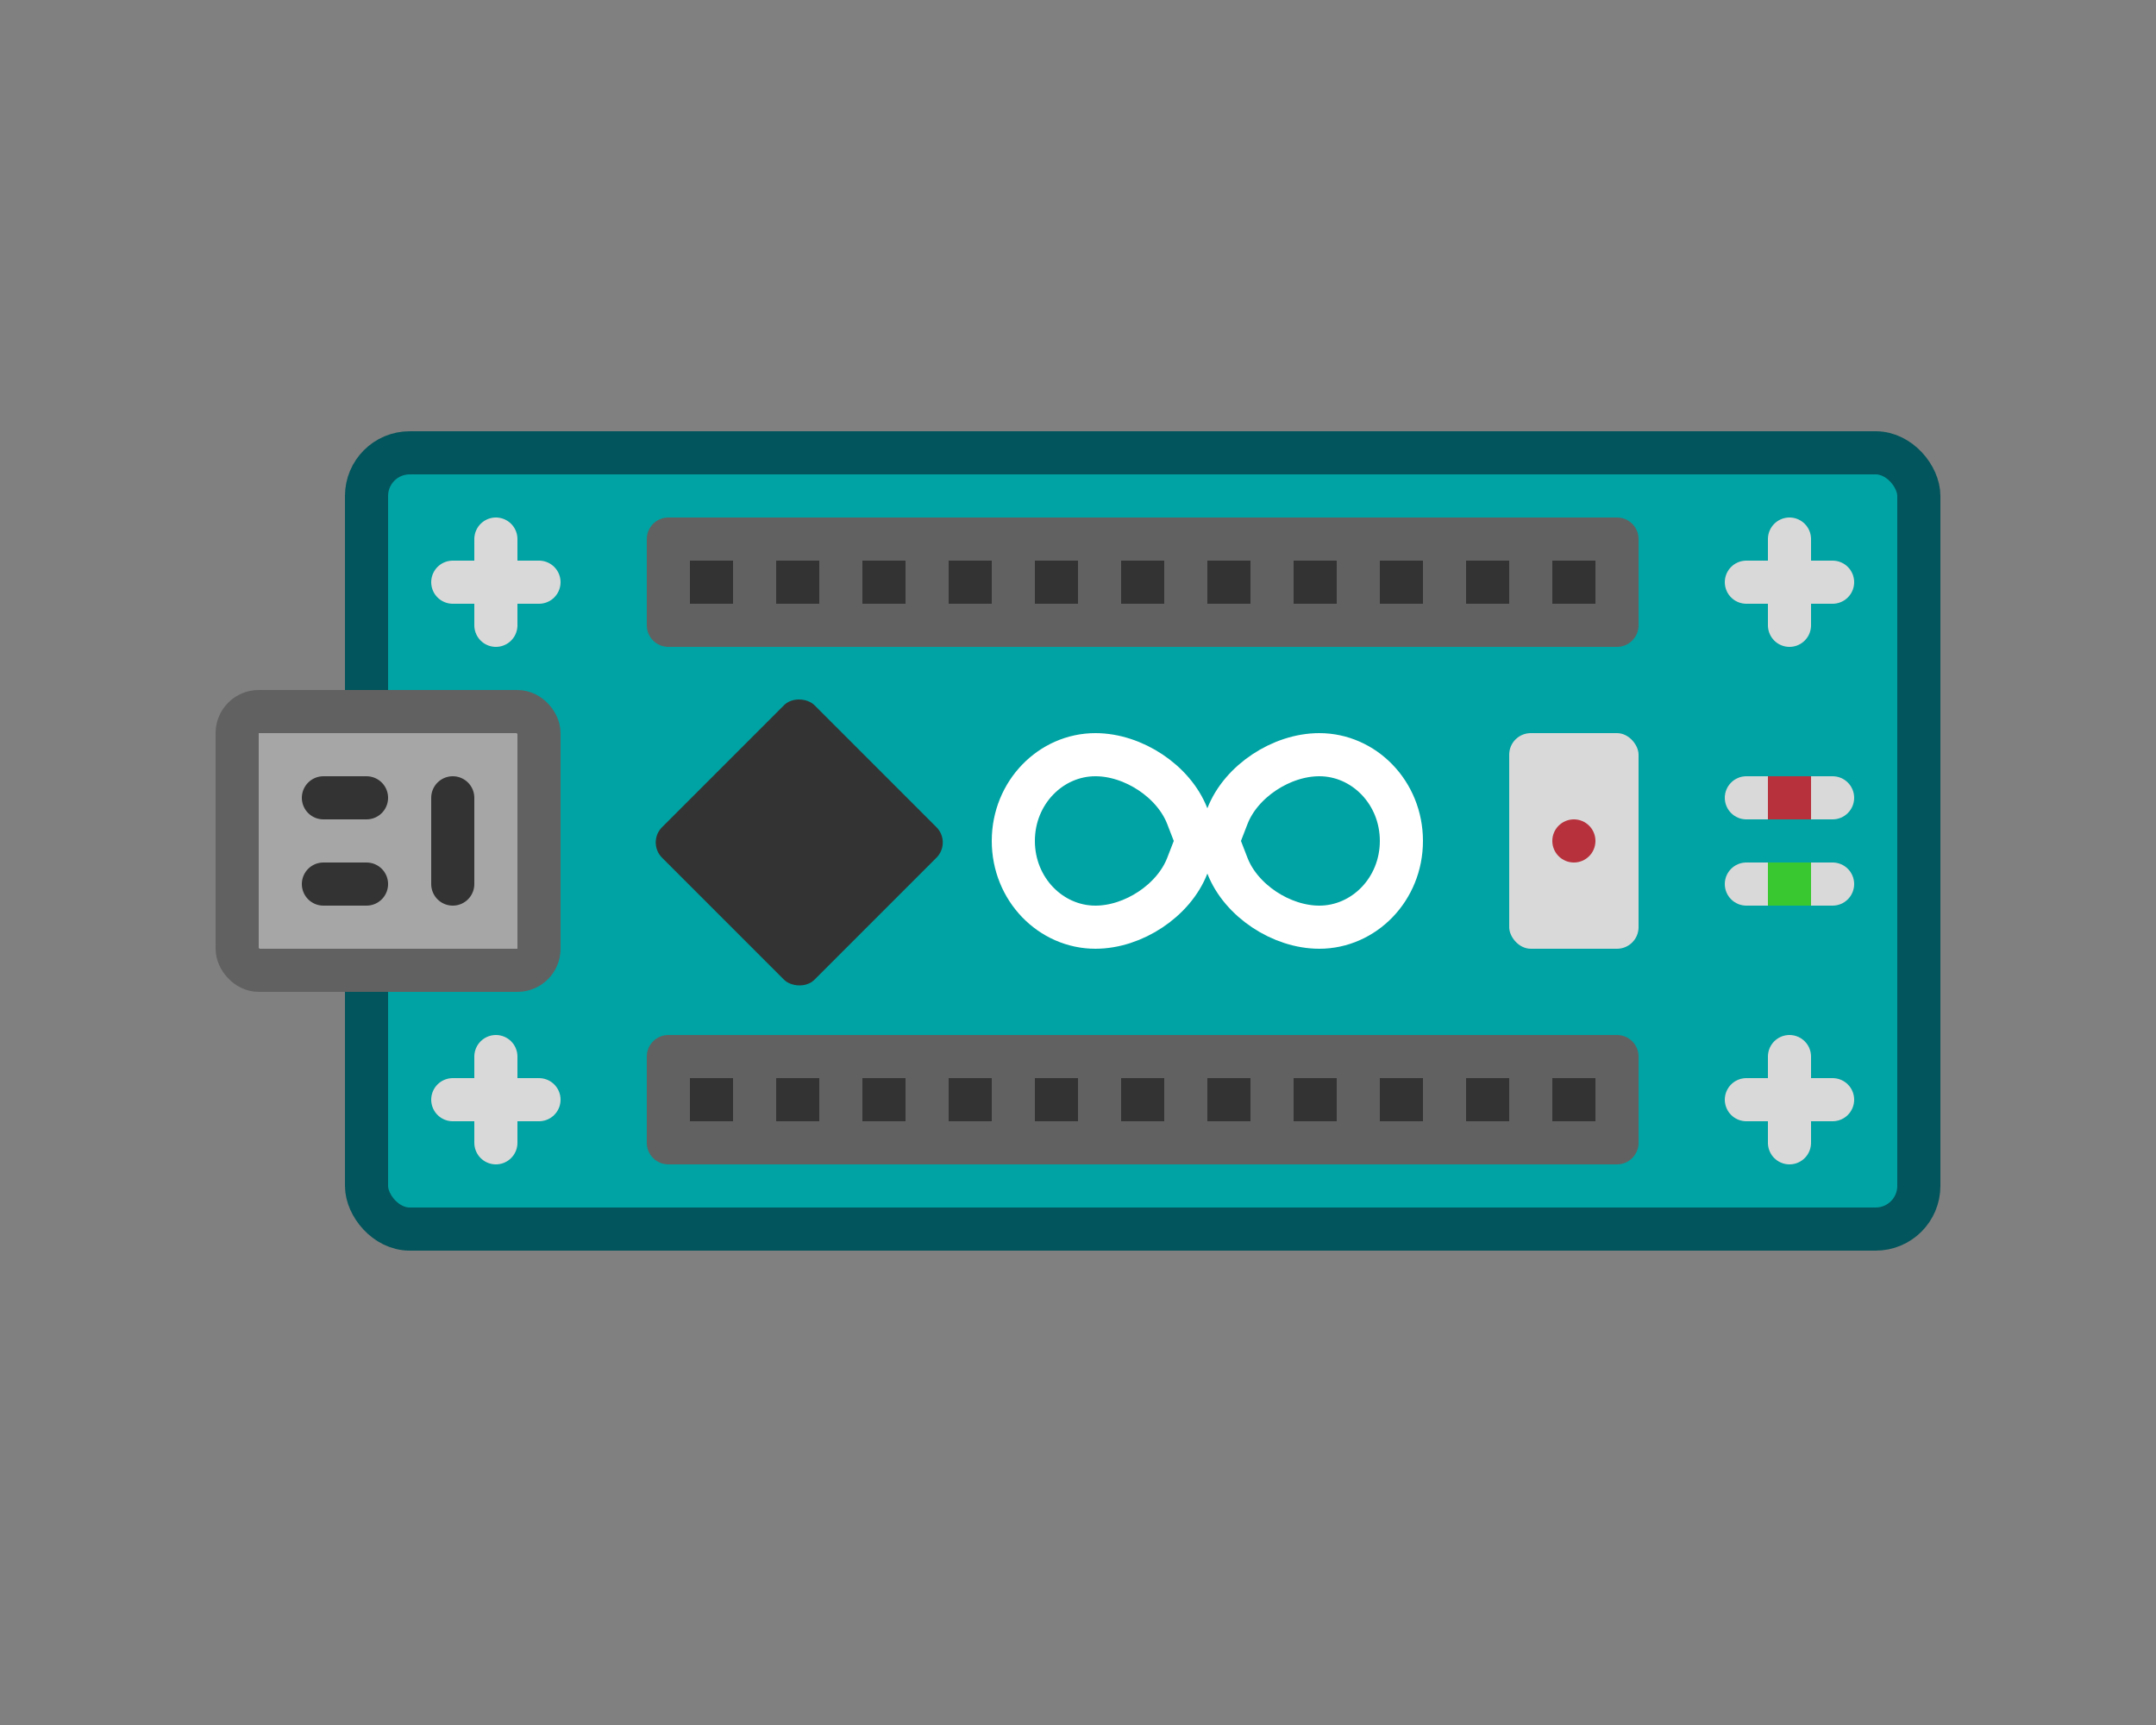 <svg width="50" height="40" viewBox="0 0 50 40" fill="none" xmlns="http://www.w3.org/2000/svg">
<rect x="0" y="0" width="50" height="40" fill="#808080" stroke="none"/>
<rect x="8.5" y="10.5" width="36" height="18" rx="1" fill="#00A3A3" stroke="#02555C"/>
<rect x="5.5" y="16.5" width="7" height="6" rx="0.5" fill="#A6A6A6" stroke="#616161"/>
<path d="M10.5 18.5V20.5M7.5 18.5H8.5M7.5 20.5H8.5" stroke="#333333" stroke-linecap="round"/>
<path d="M11.5 12.5V14.5M10.5 13.5H12.5M11.5 24.5V26.5M10.5 25.5H12.5M41.5 24.5V26.5M40.5 25.5H42.5M41.5 12.5V14.5M40.5 13.5H42.5" stroke="#D9D9D9" stroke-linecap="round"/>
<path d="M15 12.5C15 12.224 15.224 12 15.5 12H37.5C37.776 12 38 12.224 38 12.5V14.5C38 14.776 37.776 15 37.5 15H15.5C15.224 15 15 14.776 15 14.5V12.5Z" fill="#616161"/>
<path d="M15 24.5C15 24.224 15.224 24 15.5 24H37.5C37.776 24 38 24.224 38 24.5V26.5C38 26.776 37.776 27 37.5 27H15.5C15.224 27 15 26.776 15 26.5V24.5Z" fill="#616161"/>
<path d="M18 13H19V14H18V13Z" fill="#333333"/>
<path d="M16 13H17V14H16V13Z" fill="#333333"/>
<path d="M20 13H21V14H20V13Z" fill="#333333"/>
<path d="M22 13H23V14H22V13Z" fill="#333333"/>
<path d="M24 13H25V14H24V13Z" fill="#333333"/>
<path d="M26 13H27V14H26V13Z" fill="#333333"/>
<path d="M28 13H29V14H28V13Z" fill="#333333"/>
<path d="M30 13H31V14H30V13Z" fill="#333333"/>
<path d="M32 13H33V14H32V13Z" fill="#333333"/>
<path d="M34 13H35V14H34V13Z" fill="#333333"/>
<path d="M36 13H37V14H36V13Z" fill="#333333"/>
<path d="M16 25H17V26H16V25Z" fill="#333333"/>
<path d="M18 25H19V26H18V25Z" fill="#333333"/>
<path d="M20 25H21V26H20V25Z" fill="#333333"/>
<path d="M22 25H23V26H22V25Z" fill="#333333"/>
<path d="M24 25H25V26H24V25Z" fill="#333333"/>
<path d="M26 25H27V26H26V25Z" fill="#333333"/>
<path d="M28 25H29V26H28V25Z" fill="#333333"/>
<path d="M30 25H31V26H30V25Z" fill="#333333"/>
<path d="M32 25H33V26H32V25Z" fill="#333333"/>
<path d="M34 25H35V26H34V25Z" fill="#333333"/>
<path d="M36 25H37V26H36V25Z" fill="#333333"/>
<rect x="35" y="17" width="3" height="5" rx="0.5" fill="#D9D9D9"/>
<circle cx="36.5" cy="19.5" r="0.5" fill="#B7313C"/>
<path d="M28.466 20.076L28.243 19.5L28.466 18.924C28.78 18.116 29.717 17.5 30.596 17.5C31.629 17.5 32.5 18.377 32.5 19.5C32.5 20.623 31.629 21.5 30.596 21.5C29.717 21.5 28.78 20.884 28.466 20.076ZM27.534 18.924L27.757 19.5L27.534 20.076C27.22 20.884 26.283 21.5 25.404 21.5C24.371 21.5 23.5 20.623 23.5 19.5C23.5 18.377 24.371 17.5 25.404 17.5C26.283 17.5 27.22 18.116 27.534 18.924Z" stroke="#FFFFFF"/>
<rect x="15" y="19.535" width="5" height="5" rx="0.5" transform="rotate(-45 15 19.535)" fill="#333333"/>
<path d="M40 18.5C40 18.224 40.224 18 40.5 18H42.5C42.776 18 43 18.224 43 18.5C43 18.776 42.776 19 42.5 19H40.5C40.224 19 40 18.776 40 18.5Z" fill="#D9D9D9"/>
<path d="M40 20.5C40 20.224 40.224 20 40.5 20H42.5C42.776 20 43 20.224 43 20.5C43 20.776 42.776 21 42.5 21H40.5C40.224 21 40 20.776 40 20.5Z" fill="#D9D9D9"/>
<path d="M41 18H42V19H41V18Z" fill="#B7313C"/>
<path d="M41 20H42V21H41V20Z" fill="#3AC831"/>
</svg>

